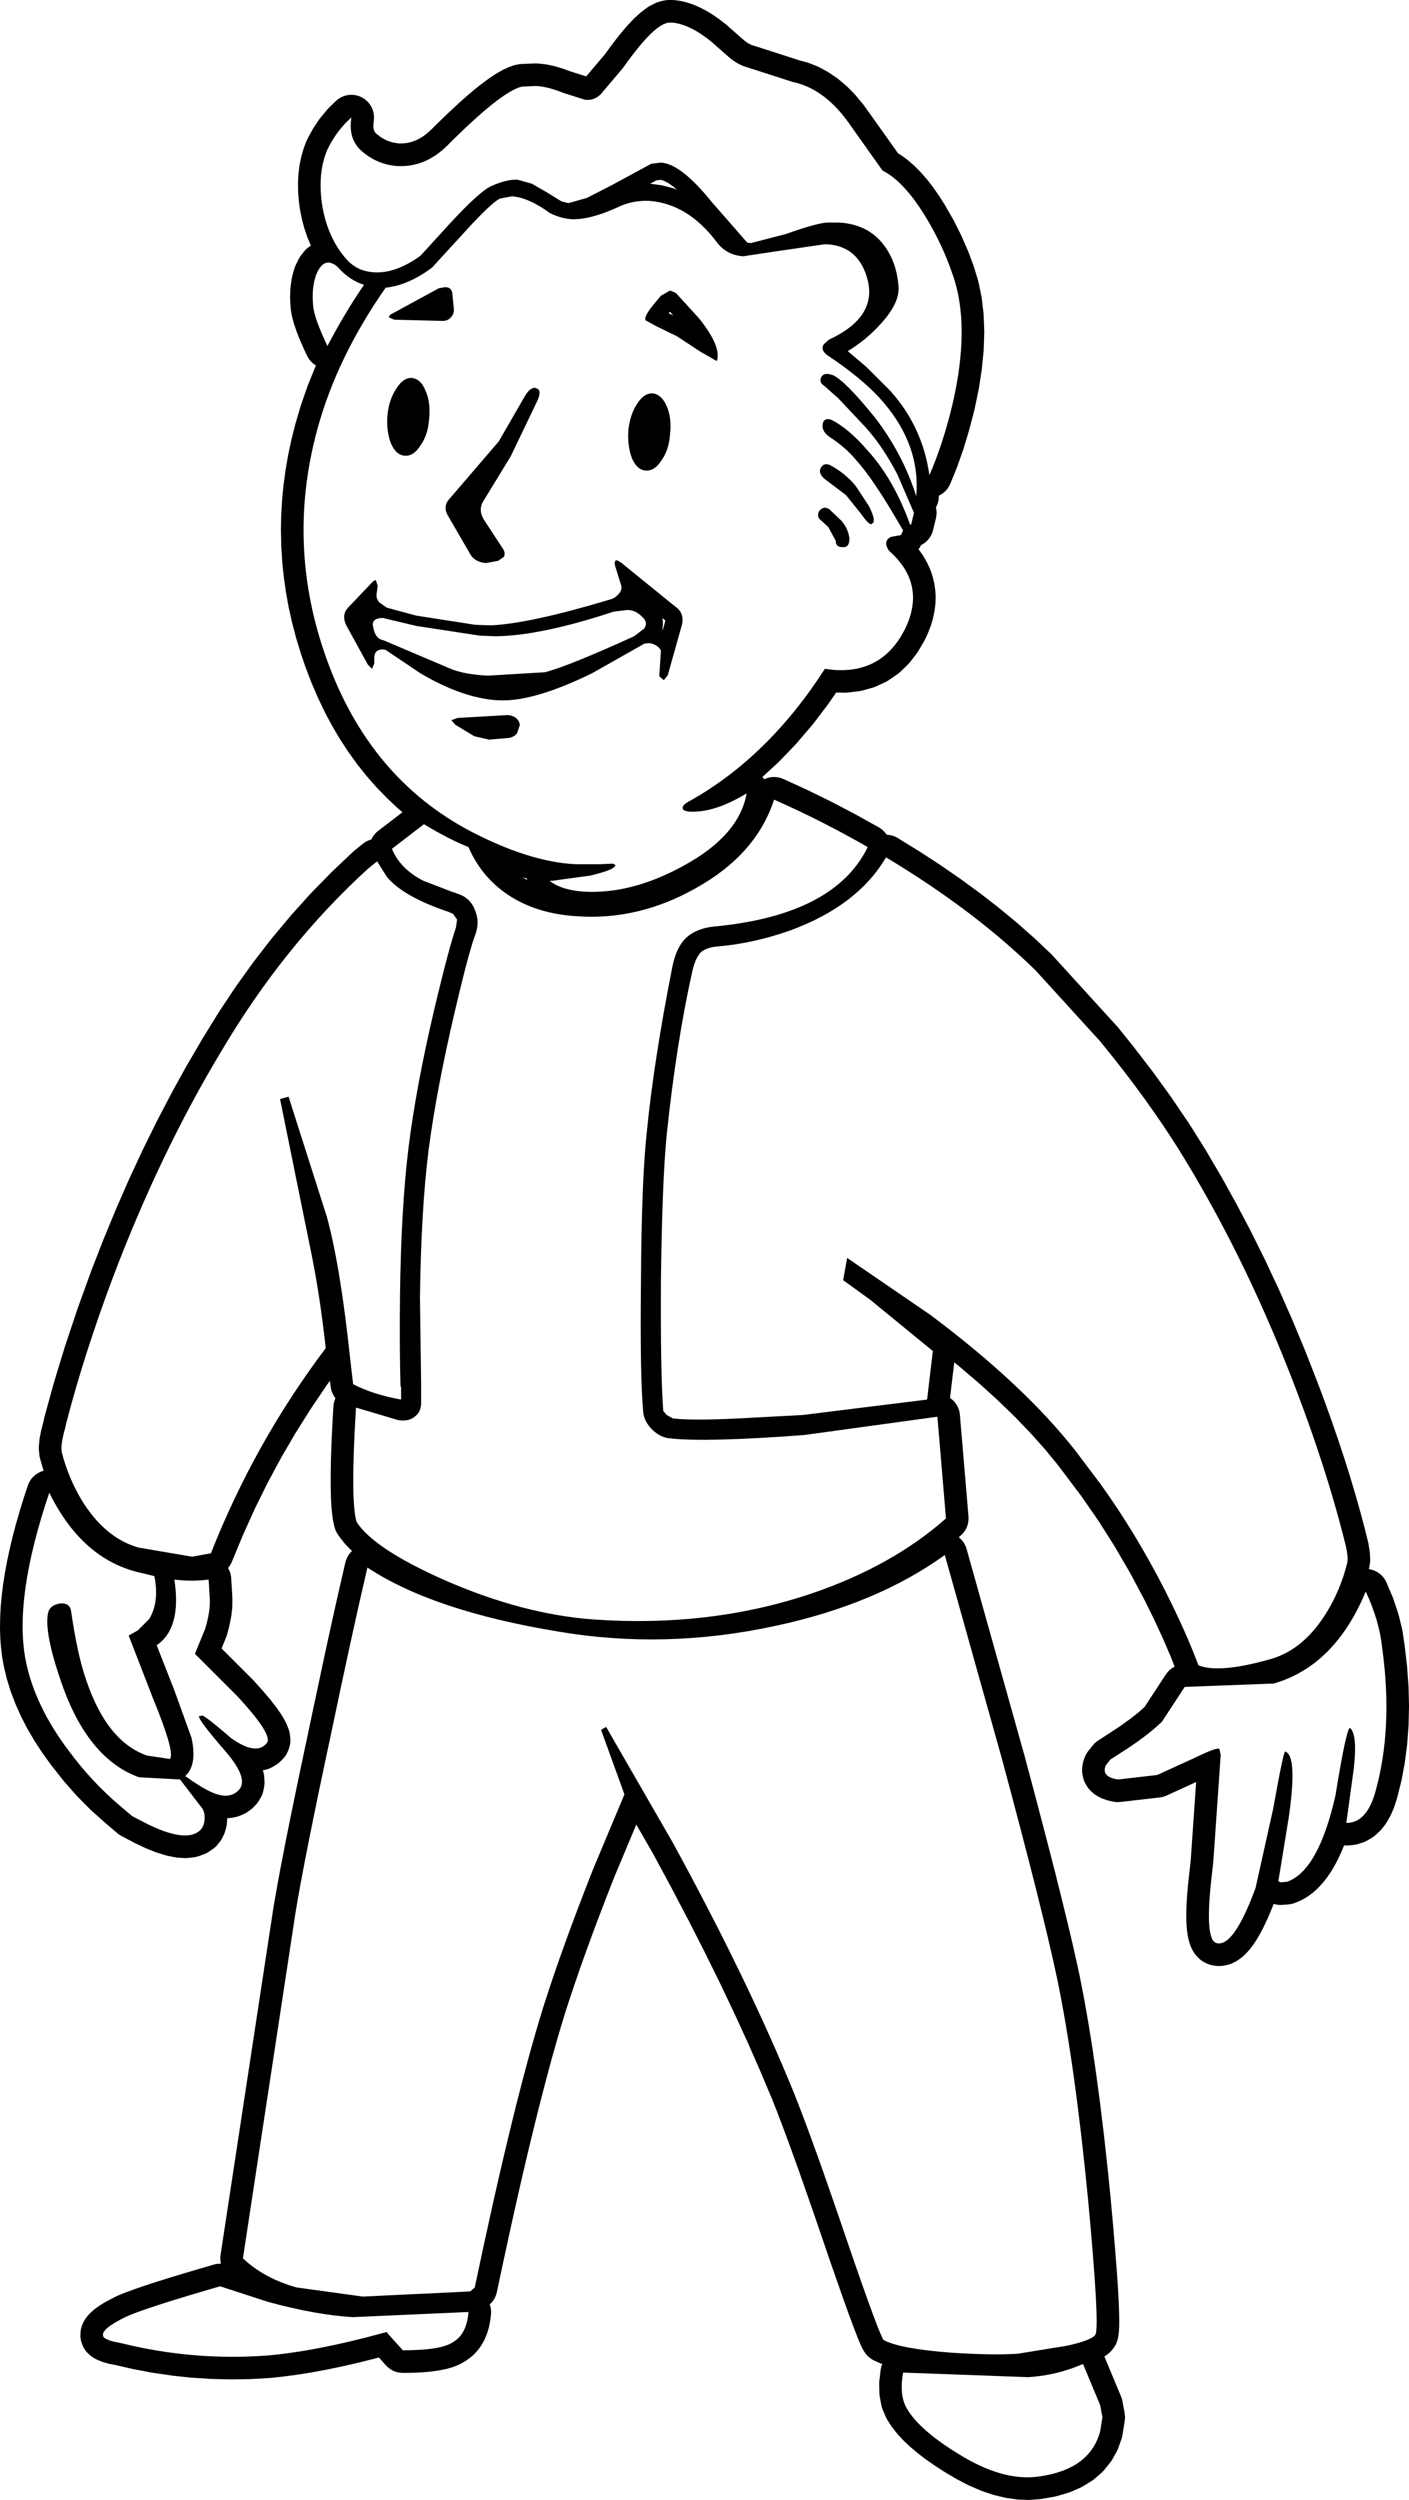 <?xml version="1.0" encoding="UTF-8"?>
<svg xmlns="http://www.w3.org/2000/svg" xmlns:xlink="http://www.w3.org/1999/xlink" width="33.896mm" height="60.116mm" viewBox="-263.622 84.389 33.896 60.116">
    <path transform="matrix(-1,0,0,1,0,0)" style="stroke:none;fill:#000000;fill-rule:evenodd" d="M247.584,84.391L247.658,84.404L247.753,84.427L247.806,84.443L247.875,84.473L247.983,84.529L248.031,84.556L248.055,84.573L248.175,84.662L248.219,84.698L248.352,84.819L248.381,84.847L248.526,85.001L248.546,85.023L248.704,85.21L248.718,85.227L248.888,85.446L248.899,85.461L249.07,85.695L249.52,86.226L249.893,86.108L250.062,86.046L250.098,86.034L250.268,85.984L250.311,85.973L250.471,85.94L250.524,85.932L250.673,85.916L250.753,85.914L251.083,85.928L251.138,85.933L251.199,85.946L251.262,85.962L251.315,85.979L251.385,86.005L251.424,86.022L251.501,86.058L251.531,86.073L251.614,86.119L251.638,86.132L251.727,86.187L251.745,86.199L251.841,86.263L251.857,86.275L251.96,86.349L251.972,86.358L252.081,86.441L252.092,86.45L252.208,86.543L252.216,86.55L252.338,86.653L252.346,86.659L252.475,86.772L252.481,86.777L252.617,86.899L252.622,86.905L252.764,87.036L252.769,87.041L252.917,87.182L252.922,87.186L253.077,87.337L253.081,87.34L253.236,87.494L253.344,87.593L253.443,87.668L253.54,87.727L253.638,87.773L253.735,87.806L253.834,87.828L253.938,87.838L254.035,87.838L254.184,87.813L254.318,87.768L254.446,87.699L254.571,87.603L254.589,87.584L254.606,87.561L254.618,87.539L254.628,87.512L254.636,87.478L254.64,87.433L254.639,87.372L254.628,87.275L254.624,87.22L254.627,87.165L254.634,87.111L254.647,87.057L254.666,87.005L254.689,86.956L254.718,86.908L254.751,86.865L254.788,86.824L254.829,86.788L254.874,86.755L254.922,86.728L254.972,86.706L255.024,86.688L255.078,86.677L255.133,86.67L255.188,86.669L255.243,86.674L255.297,86.684L255.35,86.7L255.4,86.721L255.449,86.747L255.495,86.778L255.549,86.824L255.719,86.991L255.757,87.032L255.909,87.216L255.942,87.259L256.078,87.461L256.105,87.506L256.223,87.724L256.253,87.789L256.309,87.937L256.323,87.979L256.368,88.133L256.378,88.175L256.411,88.335L256.418,88.375L256.439,88.542L256.443,88.58L256.452,88.754L256.453,88.791L256.451,88.97L256.45,89.004L256.436,89.19L256.433,89.221L256.408,89.413L256.401,89.45L256.362,89.645L256.354,89.678L256.305,89.864L256.294,89.898L256.234,90.075L256.221,90.11L256.15,90.278L256.143,90.294L256.178,90.318L256.223,90.35L256.264,90.387L256.308,90.438L256.383,90.534L256.414,90.579L256.443,90.631L256.51,90.768L256.531,90.819L256.545,90.861L256.59,91.026L256.604,91.09L256.63,91.269L256.636,91.327L256.643,91.519L256.643,91.572L256.631,91.778L256.627,91.822L256.615,91.903L256.608,91.945L256.588,92.038L256.579,92.069L256.55,92.173L256.543,92.197L256.504,92.311L256.498,92.33L256.45,92.456L256.444,92.472L256.388,92.609L256.382,92.621L256.317,92.77L256.312,92.781L256.237,92.94L256.211,92.988L256.181,93.034L256.146,93.077L256.106,93.115L256.064,93.15L256.021,93.177L256.037,93.211L256.046,93.233L256.219,93.663L256.228,93.687L256.378,94.118L256.386,94.142L256.513,94.574L256.519,94.596L256.607,94.944L256.612,94.964L256.686,95.312L256.69,95.332L256.75,95.679L256.753,95.7L256.8,96.047L256.803,96.068L256.836,96.415L256.837,96.436L256.857,96.782L256.858,96.804L256.864,97.149L256.863,97.171L256.856,97.517L256.855,97.538L256.833,97.883L256.832,97.904L256.796,98.249L256.794,98.27L256.745,98.614L256.742,98.635L256.68,98.978L256.676,98.999L256.6,99.342L256.595,99.362L256.505,99.705L256.5,99.725L256.396,100.067L256.39,100.086L256.274,100.428L256.267,100.446L256.133,100.797L256.124,100.818L255.979,101.156L255.969,101.177L255.813,101.503L255.803,101.524L255.635,101.838L255.623,101.859L255.445,102.161L255.431,102.182L255.242,102.471L255.227,102.492L255.027,102.769L255.011,102.79L254.799,103.054L254.782,103.075L254.559,103.327L254.541,103.346L254.307,103.586L254.288,103.605L254.044,103.833L254.023,103.851L253.94,103.921L254.524,104.369L254.566,104.404L254.604,104.444L254.638,104.487L254.667,104.534L254.688,104.576L254.715,104.584L254.767,104.603L254.816,104.627L254.863,104.657L254.893,104.679L255.113,104.858L255.144,104.886L255.641,105.357L255.656,105.372L256.137,105.864L256.151,105.879L256.615,106.393L256.628,106.409L257.076,106.944L257.089,106.96L257.52,107.517L257.532,107.533L257.947,108.111L257.959,108.128L258.357,108.727L258.367,108.743L258.75,109.365L258.756,109.375L259.125,110.005L259.132,110.016L259.489,110.663L259.495,110.675L259.842,111.338L259.848,111.35L260.183,112.03L260.189,112.041L260.513,112.738L260.518,112.749L260.831,113.463L260.835,113.474L261.137,114.204L261.141,114.215L261.432,114.962L261.436,114.975L261.758,115.864L261.762,115.876L262.052,116.745L262.057,116.759L262.316,117.607L262.32,117.621L262.549,118.449L262.555,118.476L262.58,118.588L262.629,118.778L262.638,118.816L262.669,118.982L262.676,119.041L262.687,119.176L262.688,119.231L262.685,119.273L262.675,119.378L262.666,119.432L262.655,119.475L262.573,119.758L262.619,119.771L262.67,119.793L262.718,119.819L262.764,119.85L262.806,119.885L262.845,119.924L262.879,119.967L262.909,120.014L262.933,120.063L262.953,120.114L263.057,120.429L263.06,120.439L263.154,120.746L263.157,120.757L263.243,121.056L263.246,121.067L263.322,121.357L263.325,121.37L263.392,121.652L263.395,121.665L263.453,121.939L263.456,121.953L263.505,122.219L263.507,122.234L263.547,122.492L263.55,122.509L263.58,122.758L263.582,122.775L263.604,123.016L263.605,123.036L263.618,123.269L263.618,123.29L263.622,123.514L263.622,123.537L263.616,123.753L263.615,123.777L263.6,123.985L263.597,124.011L263.573,124.211L263.569,124.239L263.536,124.43L263.529,124.463L263.465,124.734L263.455,124.769L263.372,125.04L263.361,125.071L263.259,125.343L263.246,125.373L263.125,125.644L263.112,125.672L262.972,125.943L262.958,125.969L262.799,126.24L262.785,126.263L262.607,126.535L262.592,126.556L262.396,126.828L262.383,126.844L262.099,127.205L262.079,127.229L261.779,127.569L261.757,127.592L261.44,127.912L261.416,127.934L261.081,128.232L261.071,128.241L260.796,128.475L260.752,128.509L260.695,128.543L260.379,128.708L260.361,128.717L260.127,128.828L260.096,128.841L259.882,128.927L259.841,128.941L259.646,129.002L259.592,129.015L259.418,129.05L259.345,129.06L259.19,129.07L259.135,129.071L259.093,129.067L258.958,129.051L258.904,129.042L258.838,129.024L258.723,128.982L258.672,128.962L258.623,128.935L258.596,128.917L258.5,128.851L258.456,128.818L258.416,128.78L258.386,128.745L258.338,128.685L258.305,128.641L258.273,128.583L258.238,128.513L258.217,128.462L258.2,128.409L258.179,128.328L258.168,128.274L258.164,128.233L258.157,128.143L258.157,128.111L258.11,128.109L258.055,128.104L258.015,128.097L257.938,128.08L257.885,128.065L257.837,128.047L257.766,128.016L257.717,127.992L257.675,127.966L257.611,127.921L257.567,127.888L257.534,127.857L257.476,127.799L257.439,127.758L257.407,127.714L257.388,127.684L257.346,127.609L257.321,127.56L257.301,127.509L257.286,127.448L257.268,127.361L257.26,127.307L257.257,127.252L257.259,127.214L257.266,127.115L257.272,127.061L257.286,127.003L257.298,126.96L257.223,126.943L257.171,126.928L257.12,126.907L257.081,126.888L257.003,126.843L256.956,126.814L256.913,126.78L256.884,126.754L256.817,126.686L256.78,126.645L256.747,126.601L256.72,126.554L256.691,126.49L256.669,126.43L256.653,126.378L256.642,126.324L256.636,126.269L256.636,126.214L256.639,126.18L256.649,126.097L256.658,126.042L256.673,125.989L256.683,125.96L256.725,125.854L256.758,125.785L256.831,125.656L256.857,125.615L256.962,125.463L256.981,125.437L257.118,125.262L257.132,125.244L257.301,125.045L257.312,125.033L257.512,124.811L257.531,124.79L258.292,124.03L258.182,123.76L258.159,123.694L258.106,123.495L258.098,123.458L258.062,123.273L258.055,123.229L258.036,123.057L258.033,123.004L258.032,122.846L258.032,122.808L258.06,122.341L258.066,122.286L258.077,122.232L258.094,122.18L258.116,122.13L258.136,122.095L258.126,122.084L258.094,122.039L258.066,121.992L258.045,121.948L257.776,121.298L257.492,120.671L257.187,120.053L256.86,119.445L256.516,118.855L256.148,118.27L255.758,117.693L255.684,117.592L255.667,117.737L255.658,117.791L255.643,117.844L255.623,117.896L255.598,117.945L255.568,117.991L255.552,118.011L255.57,118.056L255.586,118.108L255.596,118.162L255.601,118.205L255.617,118.48L255.617,118.483L255.631,118.744L255.631,118.747L255.643,118.994L255.643,118.998L255.652,119.232L255.652,119.236L255.66,119.456L255.66,119.461L255.664,119.667L255.664,119.672L255.667,119.864L255.667,119.87L255.667,120.049L255.667,120.057L255.665,120.222L255.665,120.23L255.661,120.381L255.661,120.392L255.654,120.529L255.653,120.542L255.645,120.665L255.643,120.681L255.632,120.791L255.63,120.811L255.617,120.908L255.612,120.934L255.597,121.016L255.589,121.052L255.571,121.121L255.555,121.173L255.533,121.224L255.506,121.272L255.479,121.312L255.355,121.476L255.309,121.529L255.155,121.687L255.155,121.687L255.193,121.727L255.227,121.77L255.257,121.817L255.281,121.866L255.301,121.917L255.313,121.961L255.408,122.369L255.408,122.372L255.508,122.808L255.508,122.81L255.611,123.272L255.612,123.274L255.719,123.764L255.72,123.765L255.832,124.282L255.832,124.284L256.069,125.398L256.07,125.4L256.195,125.996L256.417,127.043L256.418,127.046L256.611,127.98L256.612,127.984L256.777,128.806L256.777,128.81L256.871,129.296L256.872,129.3L256.952,129.736L256.953,129.741L257.021,130.127L257.022,130.132L257.051,130.306L257.052,130.314L258.316,138.613L258.321,138.668L258.321,138.723L258.316,138.778L258.306,138.825L258.323,138.824L258.378,138.827L258.432,138.834L258.481,138.846L259.126,139.036L259.131,139.037L259.505,139.151L259.51,139.152L259.84,139.255L259.846,139.257L260.131,139.35L260.138,139.352L260.379,139.435L260.391,139.439L260.586,139.511L260.6,139.516L260.681,139.548L260.691,139.552L260.761,139.582L260.777,139.588L260.836,139.615L260.856,139.625L260.987,139.692L261.007,139.703L261.12,139.766L261.145,139.781L261.24,139.841L261.274,139.865L261.35,139.921L261.393,139.957L261.451,140.011L261.489,140.05L261.509,140.073L261.548,140.123L261.58,140.168L261.618,140.238L261.639,140.285L261.659,140.336L261.673,140.389L261.682,140.443L261.685,140.476L261.688,140.518L261.688,140.573L261.683,140.628L261.672,140.682L261.649,140.752L261.633,140.793L261.61,140.843L261.582,140.89L261.549,140.935L261.512,140.975L261.465,141.018L261.416,141.056L261.371,141.088L261.303,141.125L261.221,141.161L261.156,141.186L261.042,141.22L260.984,141.235L260.844,141.261L260.414,141.36L260.392,141.364L259.951,141.447L259.929,141.45L259.486,141.515L259.465,141.518L259.02,141.565L258.999,141.566L258.553,141.595L258.531,141.596L258.084,141.607L258.063,141.607L257.615,141.6L257.593,141.599L257.144,141.574L257.117,141.572L256.809,141.539L256.794,141.537L256.473,141.494L256.46,141.492L256.127,141.439L256.114,141.437L255.77,141.373L255.758,141.371L255.402,141.297L255.391,141.295L255.023,141.21L255.012,141.208L254.632,141.113L254.623,141.111L254.507,141.08L254.336,141.271L254.297,141.31L254.254,141.344L254.208,141.375L254.16,141.401L254.109,141.421L254.056,141.436L254.002,141.446L253.923,141.451L253.697,141.448L253.679,141.447L253.473,141.437L253.452,141.436L253.268,141.42L253.24,141.417L253.077,141.394L253.043,141.388L252.9,141.359L252.856,141.348L252.735,141.313L252.678,141.292L252.578,141.25L252.528,141.227L252.504,141.213L252.424,141.164L252.394,141.144L252.319,141.091L252.257,141.04L252.191,140.976L252.139,140.918L252.081,140.845L252.04,140.783L251.991,140.699L251.961,140.639L251.921,140.545L251.901,140.489L251.869,140.385L251.856,140.334L251.833,140.219L251.826,140.174L251.811,140.048L251.808,139.993L251.81,139.938L251.818,139.884L251.831,139.83L251.841,139.803L251.802,139.766L251.767,139.723L251.736,139.678L251.71,139.63L251.689,139.579L251.669,139.508L251.553,138.96L251.439,138.431L251.327,137.918L251.217,137.425L251.217,137.425L251.108,136.944L251.001,136.483L250.896,136.038L250.792,135.611L250.691,135.201L250.591,134.808L250.494,134.435L250.397,134.072L250.303,133.731L250.21,133.406L250.21,133.406L250.12,133.099L250.034,132.817L249.913,132.443L249.785,132.063L249.649,131.669L249.504,131.263L249.35,130.844L249.187,130.412L249.018,129.971L248.839,129.515L248.315,128.265L247.912,128.964L247.473,129.778L247.059,130.567L246.671,131.329L246.302,132.076L245.953,132.81L245.629,133.516L245.332,134.193L245.049,134.865L244.932,135.16L244.797,135.514L244.651,135.907L244.492,136.345L244.32,136.828L244.039,137.635L243.637,138.808L243.636,138.811L243.391,139.512L243.39,139.517L243.192,140.07L243.189,140.076L243.083,140.363L243.08,140.37L242.995,140.591L242.991,140.6L242.956,140.686L242.951,140.697L242.921,140.767L242.915,140.779L242.891,140.833L242.877,140.861L242.857,140.897L242.818,140.959L242.804,140.979L242.769,141.022L242.731,141.061L242.688,141.096L242.642,141.127L242.594,141.152L242.488,141.202L242.436,141.223L242.399,141.236L242.417,141.287L242.43,141.34L242.436,141.378L242.467,141.632L242.471,141.705L242.467,141.932L242.464,141.987L242.458,142.025L242.42,142.224L242.407,142.278L242.387,142.335L242.314,142.506L242.29,142.556L242.271,142.588L242.189,142.716L242.16,142.758L242.059,142.887L242.031,142.92L241.911,143.051L241.885,143.078L241.745,143.211L241.721,143.232L241.562,143.367L241.541,143.383L241.363,143.52L241.344,143.534L241.146,143.672L241.129,143.683L240.912,143.823L240.897,143.833L240.625,143.995L240.596,144.011L240.332,144.148L240.297,144.164L240.039,144.275L239.999,144.291L239.748,144.376L239.702,144.389L239.458,144.448L239.406,144.458L239.169,144.492L239.111,144.497L238.881,144.505L238.819,144.503L238.595,144.485L238.542,144.478L238.249,144.425L238.193,144.412L237.931,144.336L237.867,144.313L237.635,144.212L237.566,144.176L237.365,144.052L237.32,144.021L237.294,144L237.124,143.853L237.084,143.815L237.059,143.785L236.92,143.614L236.887,143.57L236.866,143.536L236.758,143.341L236.734,143.292L236.72,143.258L236.643,143.04L236.627,142.987L236.619,142.944L236.564,142.6L236.558,142.546L236.558,142.491L236.567,142.414L236.621,142.125L236.634,142.071L236.654,142.017L237.054,141.056L237.019,141.034L236.994,141.015L236.951,140.981L236.91,140.944L236.858,140.885L236.832,140.85L236.801,140.805L236.774,140.757L236.753,140.706L236.736,140.65L236.726,140.607L236.715,140.543L236.707,140.479L236.704,140.445L236.699,140.359L236.698,140.338L236.697,140.232L236.697,140.219L236.698,140.091L236.698,140.082L236.702,139.934L236.702,139.925L236.709,139.756L236.709,139.75L236.719,139.56L236.719,139.556L236.732,139.344L236.732,139.34L236.748,139.107L236.748,139.103L236.788,138.575L236.788,138.571L236.84,137.958L236.84,137.955L236.903,137.258L236.903,137.252L236.984,136.457L236.985,136.452L237.069,135.694L237.07,135.688L237.157,134.968L237.158,134.961L237.249,134.278L237.25,134.271L237.344,133.625L237.345,133.618L237.443,133.009L237.445,133L237.546,132.429L237.548,132.42L237.652,131.886L237.655,131.876L237.702,131.657L237.703,131.652L237.811,131.17L237.812,131.164L237.941,130.621L237.942,130.617L238.089,130.015L238.09,130.011L238.256,129.348L238.257,129.345L238.443,128.622L238.444,128.62L238.649,127.836L238.649,127.835L238.873,126.991L238.874,126.99L238.993,126.545L238.995,126.54L240.37,121.635L240.387,121.583L240.41,121.533L240.437,121.485L240.47,121.441L240.506,121.4L240.547,121.363L240.558,121.355L240.517,121.32L240.476,121.283L240.44,121.242L240.407,121.197L240.38,121.149L240.358,121.099L240.34,121.047L240.329,120.993L240.322,120.938L240.323,120.857L240.53,118.411L240.537,118.357L240.55,118.303L240.568,118.251L240.591,118.201L240.62,118.154L240.653,118.11L240.69,118.069L240.731,118.033L240.767,118.007L240.666,117.15L240.526,117.263L240.058,117.663L239.615,118.065L239.209,118.458L238.833,118.848L238.488,119.235L238.173,119.618L237.598,120.381L237.192,120.968L236.809,121.573L236.438,122.209L236.085,122.871L235.854,123.34L235.643,123.796L235.459,124.224L235.363,124.468L235.404,124.49L235.45,124.521L235.492,124.556L235.53,124.596L235.577,124.657L236.087,125.436L236.224,125.559L236.435,125.726L236.684,125.904L236.973,126.094L237.203,126.243L237.248,126.275L237.289,126.311L237.334,126.362L237.444,126.499L237.476,126.544L237.503,126.592L237.532,126.66L237.555,126.725L237.57,126.778L237.582,126.849L237.588,126.908L237.59,126.963L237.588,127.018L237.579,127.072L237.568,127.124L237.555,127.178L237.536,127.229L237.502,127.295L237.474,127.341L237.444,127.387L237.409,127.429L237.371,127.467L237.326,127.506L237.283,127.541L237.222,127.579L237.161,127.613L237.111,127.636L237.079,127.648L237.001,127.675L236.938,127.693L236.843,127.713L236.789,127.722L236.734,127.725L236.667,127.721L235.72,127.612L235.665,127.603L235.612,127.588L235.556,127.566L234.847,127.242L234.977,129.124L235.025,129.554L235.026,129.56L235.044,129.741L235.045,129.749L235.06,129.919L235.061,129.929L235.071,130.087L235.072,130.098L235.079,130.244L235.08,130.257L235.083,130.392L235.083,130.407L235.083,130.53L235.082,130.548L235.078,130.659L235.077,130.684L235.069,130.783L235.066,130.81L235.055,130.898L235.049,130.935L235.033,131.011L235.021,131.059L235.002,131.123L234.98,131.185L234.957,131.238L234.932,131.287L234.915,131.317L234.888,131.358L234.856,131.403L234.811,131.452L234.781,131.482L234.74,131.519L234.695,131.551L234.655,131.574L234.62,131.592L234.571,131.615L234.518,131.633L234.477,131.644L234.425,131.654L234.371,131.663L234.299,131.666L234.246,131.664L234.191,131.659L234.124,131.646L234.07,131.632L234.017,131.616L233.973,131.597L233.918,131.57L233.869,131.544L233.842,131.526L233.786,131.487L233.733,131.445L233.676,131.394L233.637,131.355L233.579,131.291L233.551,131.257L233.492,131.181L233.473,131.154L233.413,131.065L233.397,131.041L233.337,130.939L233.325,130.92L233.264,130.806L233.255,130.789L233.192,130.663L233.185,130.647L233.121,130.509L233.115,130.496L233.051,130.345L233.046,130.334L232.98,130.171L232.95,130.181L232.896,130.192L232.841,130.197L232.766,130.196L232.615,130.183L232.56,130.175L232.507,130.162L232.454,130.143L232.361,130.104L232.303,130.076L232.212,130.025L232.161,129.993L232.074,129.93L232.031,129.896L231.946,129.821L231.911,129.787L231.829,129.699L231.8,129.666L231.72,129.567L231.697,129.536L231.62,129.424L231.601,129.395L231.527,129.271L231.512,129.245L231.44,129.109L231.429,129.085L231.36,128.938L231.35,128.916L231.288,128.766L231.281,128.767L231.226,128.769L231.18,128.767L231.061,128.755L231.007,128.747L230.949,128.732L230.838,128.696L230.787,128.677L230.73,128.648L230.629,128.589L230.583,128.559L230.54,128.524L230.448,128.441L230.409,128.402L230.382,128.371L230.299,128.265L230.256,128.2L230.182,128.07L230.154,128.013L230.088,127.859L230.071,127.811L230.015,127.634L230.005,127.6L229.909,127.213L229.902,127.182L229.828,126.782L229.824,126.752L229.771,126.341L229.768,126.311L229.737,125.888L229.736,125.861L229.726,125.425L229.726,125.399L229.737,124.952L229.739,124.926L229.772,124.467L229.774,124.444L229.829,123.973L229.831,123.955L229.881,123.617L229.891,123.568L229.974,123.226L229.987,123.182L230.103,122.837L230.118,122.797L230.266,122.448L230.291,122.398L230.319,122.351L230.353,122.308L230.391,122.268L230.432,122.232L230.477,122.2L230.526,122.173L230.576,122.151L230.628,122.135L230.682,122.123L230.691,122.122L230.683,122.089L230.667,121.989L230.661,121.935L230.66,121.876L230.667,121.742L230.674,121.677L230.702,121.509L230.71,121.469L230.788,121.156L230.79,121.147L230.898,120.742L230.901,120.733L231.017,120.321L231.02,120.313L231.145,119.893L231.147,119.885L231.282,119.458L231.285,119.45L231.428,119.016L231.431,119.009L231.583,118.567L231.586,118.56L231.747,118.111L231.749,118.104L231.92,117.648L231.923,117.64L232.214,116.896L232.218,116.885L232.521,116.157L232.525,116.146L232.839,115.434L232.844,115.423L233.17,114.726L233.175,114.715L233.513,114.034L233.518,114.023L233.867,113.358L233.873,113.347L234.233,112.698L234.24,112.686L234.612,112.053L234.62,112.039L235.001,111.432L235.012,111.416L235.427,110.802L235.437,110.787L235.887,110.165L235.897,110.152L236.381,109.523L236.389,109.514L236.732,109.088L236.754,109.064L238.306,107.36L238.334,107.331L238.712,106.973L238.725,106.961L239.124,106.608L239.137,106.596L239.556,106.249L239.569,106.239L240.009,105.896L240.022,105.886L240.482,105.549L240.494,105.54L240.975,105.208L240.987,105.199L241.489,104.872L241.5,104.865L242.022,104.543L242.07,104.516L242.121,104.495L242.173,104.478L242.227,104.468L242.282,104.462L242.292,104.462L242.304,104.443L242.338,104.4L242.376,104.361L242.418,104.325L242.483,104.283L243.047,103.97L243.059,103.963L243.622,103.668L243.635,103.662L244.198,103.386L244.211,103.38L244.774,103.123L244.826,103.102L244.879,103.087L244.933,103.078L244.988,103.074L245.043,103.075L245.097,103.082L245.151,103.095L245.203,103.113L245.235,103.128L245.268,103.09L245.283,103.075L244.9,102.723L244.876,102.7L244.479,102.287L244.458,102.263L244.077,101.817L244.057,101.793L243.693,101.313L243.676,101.29L243.509,101.044L243.281,101.046L243.208,101.041L242.946,101.009L242.865,100.992L242.623,100.924L242.571,100.906L242.541,100.893L242.318,100.789L242.269,100.763L242.24,100.744L242.037,100.605L241.993,100.571L241.969,100.55L241.786,100.374L241.732,100.314L241.568,100.103L241.529,100.044L241.385,99.798L241.36,99.749L241.298,99.614L241.285,99.581L241.235,99.449L241.222,99.411L241.183,99.28L241.173,99.239L241.146,99.111L241.138,99.065L241.122,98.939L241.118,98.892L241.114,98.768L241.114,98.716L241.122,98.595L241.127,98.544L241.145,98.425L241.156,98.373L241.186,98.256L241.2,98.207L241.241,98.092L241.261,98.045L241.313,97.932L241.335,97.89L241.399,97.779L241.423,97.74L241.499,97.631L241.523,97.599L241.526,97.596L241.498,97.559L241.464,97.498L241.462,97.496L241.459,97.495L241.412,97.468L241.367,97.436L241.325,97.4L241.288,97.359L241.255,97.315L241.226,97.268L241.202,97.219L241.183,97.167L241.175,97.135L241.106,96.848L241.096,96.794L241.091,96.739L241.092,96.684L241.099,96.629L241.108,96.59L241.099,96.576L241.076,96.526L241.058,96.474L241.045,96.42L241.037,96.339L241.035,96.308L240.99,96.284L240.944,96.254L240.901,96.22L240.862,96.181L240.827,96.138L240.797,96.092L240.761,96.021L240.608,95.648L240.598,95.623L240.456,95.219L240.448,95.196L240.316,94.762L240.31,94.741L240.188,94.276L240.181,94.249L240.083,93.776L240.077,93.749L240.007,93.297L240.003,93.266L239.96,92.837L239.958,92.802L239.944,92.394L239.944,92.356L239.958,91.97L239.961,91.927L240.004,91.563L240.012,91.516L240.082,91.174L240.095,91.123L240.194,90.803L240.204,90.774L240.331,90.432L240.343,90.404L240.491,90.066L240.503,90.039L240.671,89.704L240.685,89.679L240.874,89.348L240.886,89.327L241.017,89.12L241.03,89.1L241.161,88.912L241.177,88.89L241.307,88.721L241.327,88.697L241.458,88.546L241.482,88.52L241.613,88.389L241.644,88.36L241.774,88.247L241.812,88.217L241.943,88.123L241.989,88.094L242.016,88.078L242.689,87.132L242.691,87.129L242.848,86.911L242.873,86.88L243.035,86.685L243.065,86.652L243.233,86.481L243.269,86.448L243.443,86.3L243.486,86.267L243.666,86.144L243.716,86.113L243.901,86.012L243.957,85.986L244.148,85.909L244.209,85.889L244.392,85.84L245.545,85.469L245.59,85.448L245.649,85.414L245.707,85.371L245.787,85.303L246.139,84.992L246.165,84.97L246.294,84.87L246.315,84.854L246.441,84.766L246.467,84.748L246.59,84.672L246.619,84.655L246.739,84.591L246.774,84.574L246.891,84.521L246.932,84.505L247.046,84.464L247.093,84.45L247.204,84.422L247.257,84.411L247.364,84.395L247.446,84.389L247.529,84.389L247.584,84.391zM250.941,105.517L250.943,105.541L250.943,105.547L251.023,105.503L251.046,105.488L250.941,105.517zM247.702,88.719L247.634,88.744L247.54,88.794L247.426,88.875L247.335,88.951L247.4,88.926L247.447,88.91L247.673,88.852L247.722,88.842L247.955,88.811L247.984,88.81L247.827,88.725L247.732,88.714L247.702,88.719zM254.865,91.239C255.168,91.679,255.461,92.168,255.745,92.709C255.955,92.27,256.07,91.949,256.088,91.747C256.116,91.463,256.093,91.216,256.02,91.005C255.937,90.795,255.832,90.694,255.704,90.703C255.612,90.722,255.539,90.763,255.484,90.827C255.301,91.029,255.094,91.165,254.865,91.239zM258.575,122.84C258.566,123.042,258.603,123.28,258.685,123.554L258.933,124.159L257.916,125.175C257.338,125.798,257.1,126.174,257.202,126.302C257.367,126.513,257.65,126.476,258.054,126.192C258.447,125.853,258.681,125.67,258.754,125.642L258.809,125.656L258.837,125.656C258.846,125.72,258.639,125.995,258.218,126.48C257.834,126.92,257.714,127.232,257.861,127.415C258.007,127.589,258.223,127.617,258.506,127.497C258.663,127.433,258.882,127.301,259.166,127.099L259.139,127.072C258.964,126.888,258.924,126.591,259.015,126.178L259.427,125.038L259.853,123.952C259.45,123.678,259.308,123.151,259.427,122.373C259.144,122.409,258.868,122.409,258.603,122.373L258.575,122.84zM258.328,139.368L257.187,139.739C256.418,139.95,255.736,140.073,255.141,140.11L252.352,139.986C252.379,140.335,252.498,140.573,252.708,140.7C252.892,140.838,253.299,140.907,253.931,140.907L254.289,140.509L254.316,140.467L254.371,140.481C255.434,140.774,256.368,140.958,257.174,141.031C258.374,141.122,259.56,141.022,260.732,140.729L260.883,140.7C261.058,140.655,261.145,140.605,261.145,140.549C261.163,140.44,260.985,140.293,260.609,140.11C260.325,139.973,259.564,139.726,258.328,139.368zM237.101,142.515L237.156,142.858C237.321,143.471,237.815,143.833,238.639,143.943C239.226,144.026,239.885,143.833,240.618,143.366C241.222,142.991,241.621,142.634,241.813,142.295C241.933,142.084,241.96,141.8,241.896,141.443L238.887,141.553C238.429,141.525,237.99,141.42,237.568,141.236L237.156,142.226L237.101,142.515zM260.362,122.18L259.908,122.29C259.826,122.702,259.867,123.046,260.031,123.32L260.307,123.596L260.527,123.719L259.936,125.244C259.578,126.114,259.446,126.595,259.537,126.687L260.087,126.605C260.737,126.376,261.227,125.762,261.557,124.763C261.694,124.37,261.813,123.82,261.914,123.115C261.942,122.986,262.033,122.931,262.189,122.949C262.344,122.977,262.436,123.051,262.464,123.169C262.537,123.499,262.413,124.108,262.093,124.997C261.672,126.133,261.067,126.843,260.279,127.127L259.29,127.181L258.795,127.827C258.731,127.891,258.699,127.983,258.699,128.102C258.699,128.23,258.735,128.331,258.809,128.404C259.038,128.615,259.478,128.555,260.127,128.226L260.444,128.061L260.719,127.827C261.177,127.443,261.588,127.003,261.955,126.508C262.505,125.784,262.853,125.061,263,124.337C263.201,123.338,263.013,121.988,262.436,120.284C261.932,121.31,261.241,121.942,260.362,122.18zM236.674,126.549C236.253,126.284,235.919,126.031,235.671,125.793L235.122,124.955L232.979,124.873C231.999,124.59,231.261,123.852,230.767,122.661C230.547,123.129,230.414,123.587,230.369,124.035C230.194,125.308,230.249,126.453,230.533,127.47C230.671,127.973,230.904,128.226,231.234,128.226L231.096,127.223C230.987,126.508,231,126.082,231.138,125.945C231.192,125.889,231.312,126.43,231.495,127.566C231.77,128.775,232.159,129.467,232.662,129.641L232.813,129.654L232.869,129.627L232.622,128.115C232.475,127.108,232.502,126.572,232.704,126.508C232.731,126.499,232.828,126.957,232.993,127.882L233.418,129.792C233.776,130.763,234.092,131.202,234.367,131.111C234.559,131.046,234.59,130.483,234.463,129.421L234.435,129.174L234.256,126.591L234.285,126.453C234.303,126.407,234.49,126.471,234.848,126.645L235.782,127.072L236.729,127.181C237.005,127.136,237.101,127.021,237.018,126.838L236.909,126.7L236.674,126.549zM250.071,86.623L249.548,86.788C249.412,86.806,249.288,86.764,249.178,86.664L248.642,86.032C248.138,85.318,247.767,84.951,247.529,84.933L247.446,84.933C247.162,84.96,246.846,85.116,246.499,85.4L246.141,85.716C246.013,85.835,245.88,85.921,245.743,85.977L244.548,86.361C244.016,86.472,243.545,86.833,243.132,87.447L242.391,88.491C242.042,88.665,241.695,89.041,241.346,89.617C241.081,90.057,240.87,90.506,240.714,90.964C240.412,91.788,240.412,92.846,240.714,94.138C240.87,94.779,241.053,95.337,241.264,95.815C241.373,95.036,241.689,94.358,242.211,93.781L242.789,93.204L243.228,92.833C242.927,92.65,242.66,92.43,242.431,92.173C242.129,91.843,241.987,91.546,242.006,91.28C242.033,90.914,242.138,90.598,242.322,90.333C242.578,89.966,242.949,89.769,243.434,89.741L243.737,89.741C243.93,89.76,244.255,89.851,244.713,90.016L245.564,90.236L245.647,90.222L246.499,89.247C246.993,88.634,247.401,88.317,247.722,88.299L247.955,88.327L248.916,88.848L249.508,89.15L249.947,89.274L250.112,89.233L250.469,89.013L250.826,88.807L251.169,88.711C251.353,88.701,251.573,88.757,251.829,88.876C252.012,88.968,252.333,89.261,252.791,89.755L253.506,90.538C253.909,90.831,254.289,90.964,254.645,90.936C254.894,90.918,255.099,90.822,255.264,90.649C255.575,90.309,255.777,89.875,255.868,89.343C255.951,88.821,255.91,88.367,255.745,87.983C255.599,87.68,255.406,87.424,255.168,87.213C255.223,87.553,255.145,87.818,254.934,88.01C254.687,88.23,254.403,88.354,254.082,88.381C253.624,88.409,253.217,88.244,252.859,87.887C251.981,87.007,251.38,86.535,251.06,86.472L250.73,86.457C250.538,86.466,250.318,86.522,250.071,86.623zM254.55,105.102L254.316,105.473C254.06,105.785,253.584,106.059,252.888,106.298L252.846,106.311L252.723,106.366L252.626,106.503L252.654,106.696C252.773,107.044,252.946,107.699,253.175,108.66C253.469,109.915,253.675,111.024,253.794,111.985C253.913,112.948,253.982,114.142,254,115.572C254.009,116.424,254.005,117.138,253.987,117.715L253.973,117.756L253.973,118.045C254.431,117.962,254.816,117.838,255.127,117.674L255.196,117.083C255.352,115.599,255.539,114.454,255.759,113.648L256.68,110.762L256.885,110.818L256.116,114.609C255.988,115.251,255.877,115.984,255.786,116.808C256.931,118.328,257.852,119.973,258.548,121.741L259.001,121.823L260.293,121.603C260.834,121.448,261.292,121.063,261.666,120.449C261.877,120.091,262.033,119.716,262.133,119.322C262.162,119.203,262.133,119.002,262.051,118.718L262.024,118.594C261.74,117.504,261.374,116.359,260.925,115.159C260.165,113.144,259.286,111.307,258.287,109.65C257.289,107.964,256.116,106.508,254.77,105.28L254.55,105.102zM253.423,104.209C253.029,104.448,252.672,104.63,252.352,104.759C252.132,105.271,251.783,105.674,251.307,105.967C250.867,106.234,250.35,106.385,249.755,106.421C248.765,106.494,247.808,106.27,246.883,105.747C245.912,105.207,245.285,104.497,245,103.618C244.25,103.948,243.499,104.328,242.747,104.759C243.279,105.849,244.506,106.485,246.43,106.668C246.723,106.696,246.952,106.788,247.117,106.943C247.273,107.09,247.382,107.319,247.446,107.63C247.749,109.169,247.955,110.506,248.065,111.642C248.147,112.403,248.193,113.575,248.202,115.159C248.22,116.698,248.202,117.765,248.147,118.361C248.129,118.507,248.056,118.645,247.927,118.773C247.79,118.901,247.644,118.97,247.488,118.979C246.919,119.043,245.848,119.015,244.273,118.897L241.071,118.457L240.865,120.903C241.735,121.672,242.821,122.277,244.121,122.716C245.734,123.256,247.469,123.463,249.329,123.334C250.473,123.252,251.674,122.936,252.928,122.386C254.064,121.883,254.77,121.415,255.045,120.985C255.145,120.655,255.15,119.739,255.058,118.237L254.042,118.539C253.867,118.567,253.73,118.535,253.629,118.443C253.547,118.379,253.501,118.283,253.491,118.154L253.491,117.687L253.519,115.585C253.501,114.193,253.433,113.016,253.313,112.054C253.184,111.074,252.974,109.961,252.681,108.716C252.461,107.772,252.296,107.154,252.187,106.861C252.114,106.668,252.114,106.481,252.187,106.298C252.25,106.114,252.365,105.985,252.53,105.913L252.708,105.844L252.723,105.844L253.437,105.569C253.813,105.377,254.064,105.12,254.193,104.8L253.423,104.209zM236.812,109.856C236.144,110.699,235.566,111.523,235.081,112.329C234.074,113.996,233.189,115.832,232.429,117.838C231.962,119.066,231.592,120.216,231.316,121.287L231.289,121.397C231.207,121.69,231.183,121.892,231.22,122.001C231.321,122.404,231.477,122.78,231.687,123.129C232.054,123.742,232.507,124.127,233.047,124.283C233.881,124.521,234.463,124.57,234.792,124.434C234.994,123.893,235.264,123.289,235.603,122.62C236.071,121.704,236.587,120.852,237.156,120.064L237.746,119.281C238.58,118.219,239.743,117.129,241.237,116.011L243.243,114.638L243.338,115.174L242.692,115.641L241.181,116.877L241.319,118.045L244.314,118.416L245.852,118.498C246.595,118.535,247.121,118.535,247.433,118.498L247.584,118.416L247.666,118.319C247.712,117.724,247.731,116.671,247.722,115.159C247.702,113.593,247.657,112.434,247.584,111.683C247.428,110.199,247.222,108.885,246.966,107.74C246.919,107.539,246.855,107.392,246.773,107.301C246.69,107.217,246.558,107.168,246.375,107.15C245.798,107.103,245.211,106.975,244.616,106.765C243.535,106.37,242.765,105.785,242.307,105.006C240.888,105.858,239.689,106.765,238.708,107.726L237.156,109.43L236.812,109.856zM243.586,93.409L243.695,93.382C243.787,93.373,243.846,93.405,243.874,93.478C243.901,93.551,243.879,93.611,243.806,93.657L243.462,93.96L242.803,94.66C242.527,94.963,242.271,95.343,242.033,95.8L241.635,96.721L241.704,97.009L241.731,96.996C241.996,96.263,242.34,95.668,242.761,95.21C243.063,94.861,243.352,94.619,243.627,94.481L243.682,94.468C243.773,94.459,243.824,94.505,243.833,94.605C243.842,94.715,243.787,94.812,243.668,94.894C243.403,95.068,243.187,95.255,243.023,95.457C242.738,95.768,242.363,96.331,241.896,97.147L241.951,97.257L242.184,97.298C242.322,97.362,242.34,97.472,242.24,97.628C241.626,98.168,241.497,98.8,241.855,99.524C242.211,100.229,242.78,100.554,243.558,100.499L243.778,100.472C244.684,101.882,245.765,102.94,247.021,103.646C247.148,103.71,247.208,103.77,247.199,103.824C247.199,103.87,247.139,103.897,247.021,103.907C246.626,103.925,246.174,103.779,245.66,103.467C245.78,104.145,246.288,104.726,247.186,105.212C248.019,105.67,248.82,105.876,249.59,105.83C249.947,105.803,250.217,105.716,250.4,105.569L250.332,105.569L249.425,105.445C249.003,105.345,248.802,105.258,248.82,105.184L248.889,105.157L249.192,105.171L249.782,105.171C250.515,105.134,251.349,104.873,252.283,104.388C253.913,103.536,255.072,102.157,255.759,100.252C256.418,98.43,256.496,96.589,255.992,94.729C255.681,93.575,255.132,92.434,254.344,91.307C253.987,91.271,253.615,91.111,253.231,90.827L252.488,90.016C252.04,89.521,251.742,89.237,251.596,89.164L251.307,89.11C251.042,89.128,250.74,89.261,250.4,89.508C250.244,89.59,250.075,89.641,249.892,89.659C249.581,89.677,249.183,89.572,248.696,89.343C248.486,89.252,248.257,89.21,248.009,89.219C247.378,89.265,246.828,89.604,246.361,90.236C246.205,90.429,245.999,90.534,245.743,90.552L245.015,90.442L243.792,90.264L243.71,90.264C243.205,90.3,242.885,90.589,242.747,91.129C242.601,91.725,242.912,92.201,243.682,92.558L243.806,92.668C243.861,92.759,243.833,92.846,243.723,92.929C243.21,93.268,242.798,93.602,242.487,93.932C241.809,94.665,241.506,95.462,241.58,96.322C241.791,95.654,242.116,95.032,242.555,94.454C243.041,93.849,243.384,93.502,243.586,93.409zM243.93,96.707C243.957,96.789,243.939,96.854,243.874,96.9L243.695,97.065L243.517,97.394C243.517,97.495,243.467,97.545,243.366,97.545C243.247,97.563,243.187,97.495,243.187,97.339C243.205,97.183,243.27,97.042,243.379,96.913L243.682,96.625L243.764,96.598C243.837,96.598,243.892,96.634,243.93,96.707zM243.723,95.553C243.797,95.544,243.852,95.581,243.888,95.663C243.915,95.746,243.879,95.828,243.778,95.911L243.27,96.295L242.927,96.721C242.798,96.904,242.711,96.996,242.665,96.996L242.61,96.954C242.583,96.881,242.62,96.749,242.72,96.556L243.036,96.075C243.21,95.864,243.421,95.695,243.668,95.566L243.723,95.553zM251.115,101.818C251.142,101.681,251.238,101.603,251.403,101.584L252.612,101.653L252.764,101.708L252.668,101.818L252.214,102.093L251.857,102.175L251.389,102.135C251.307,102.125,251.238,102.089,251.184,102.024L251.115,101.818zM252.915,91.294L253.066,91.321L254.151,91.912C254.234,91.949,254.271,91.985,254.261,92.022L254.138,92.077L253.011,92.105C252.91,92.114,252.832,92.086,252.777,92.022C252.713,91.958,252.69,91.876,252.708,91.775L252.736,91.5C252.736,91.363,252.795,91.294,252.915,91.294zM247.337,92.475L246.773,92.846L246.388,93.066L246.375,93.066C246.301,92.837,246.443,92.499,246.801,92.05L247.364,91.432L247.502,91.376L247.722,91.5L247.927,91.747C248.065,91.921,248.12,92.036,248.092,92.09L247.845,92.228L247.337,92.475zM247.423,91.976L247.537,91.92L247.507,91.884L247.423,91.976zM248.505,94.729C248.523,94.985,248.495,95.21,248.422,95.402C248.34,95.595,248.229,95.695,248.092,95.704L248.078,95.704C247.942,95.713,247.817,95.631,247.707,95.457C247.588,95.292,247.52,95.081,247.502,94.825C247.473,94.568,247.502,94.345,247.584,94.152C247.666,93.969,247.776,93.867,247.913,93.849C248.051,93.84,248.175,93.918,248.285,94.083C248.404,94.257,248.476,94.472,248.505,94.729zM253.711,93.478C253.849,93.469,253.973,93.551,254.082,93.726C254.202,93.9,254.275,94.115,254.302,94.372C254.321,94.628,254.293,94.852,254.22,95.045C254.138,95.237,254.027,95.337,253.891,95.347L253.876,95.347C253.739,95.357,253.615,95.274,253.506,95.099C253.386,94.935,253.318,94.725,253.299,94.468C253.272,94.202,253.299,93.978,253.382,93.794C253.455,93.602,253.565,93.497,253.711,93.478zM250.73,93.726L250.744,93.712C250.835,93.712,250.922,93.785,251.005,93.932L251.623,95.003L252.791,96.364C252.919,96.492,252.937,96.634,252.846,96.789L252.296,97.738C252.223,97.848,252.104,97.912,251.939,97.93L251.637,97.875L251.5,97.779C251.472,97.724,251.476,97.665,251.513,97.601L251.981,96.886C252.081,96.721,252.081,96.565,251.981,96.418L251.335,95.361L250.689,94.014C250.615,93.84,250.629,93.744,250.73,93.726zM252.466,96.625L252.469,96.619L252.465,96.614L252.466,96.625zM248.779,97.861C248.834,97.861,248.848,97.912,248.82,98.012L248.683,98.452C248.656,98.526,248.674,98.599,248.738,98.672C248.802,98.746,248.876,98.791,248.958,98.809C250.24,99.194,251.193,99.4,251.816,99.427L252.187,99.414L253.602,99.194L254.316,99.002L254.494,98.878C254.55,98.814,254.572,98.746,254.563,98.672L254.536,98.479L254.578,98.342C254.614,98.342,254.65,98.365,254.687,98.411L255.237,98.988C255.356,99.107,255.374,99.253,255.292,99.427L254.77,100.376L254.674,100.472L254.618,100.348L254.618,100.211C254.618,100.074,254.55,100.005,254.412,100.005L254.344,100.018L253.506,100.581C252.837,100.976,252.223,101.191,251.665,101.228L251.651,101.228C251.092,101.264,250.337,101.048,249.383,100.581L248.12,99.867L248.009,99.854C247.873,99.872,247.776,99.931,247.722,100.032L247.762,100.65L247.653,100.747L247.557,100.623L247.213,99.4C247.177,99.217,247.231,99.075,247.378,98.975L248.683,97.916L248.779,97.861zM247.645,99.286L247.617,99.311L247.619,99.327L247.676,99.532L247.69,99.526L247.684,99.499L247.68,99.462L247.675,99.386L247.674,99.337L247.68,99.289L247.689,99.251L247.645,99.286zM248.861,99.098L248.532,99.057C248.404,99.057,248.289,99.107,248.189,99.208C248.069,99.309,248.051,99.409,248.133,99.511L248.367,99.689C249.412,100.165,250.126,100.454,250.51,100.554L251.885,100.637C252.241,100.619,252.53,100.568,252.75,100.485L254.398,99.785C254.527,99.767,254.609,99.662,254.645,99.469C254.683,99.322,254.6,99.249,254.398,99.249L254.358,99.262L253.602,99.442L252.076,99.675L251.692,99.689C250.969,99.68,250.025,99.482,248.861,99.098zM237.444,137.307C237.261,139.277,237.201,140.348,237.265,140.522C237.312,140.614,237.541,140.706,237.952,140.797L239.134,140.989C239.556,141.017,240.101,141.007,240.77,140.962C241.584,140.898,242.116,140.797,242.363,140.66C242.427,140.596,242.711,139.831,243.214,138.365C243.792,136.661,244.235,135.425,244.548,134.655C245.271,132.888,246.232,130.904,247.433,128.706L249.04,125.917L249.163,125.986L248.6,127.539L249.343,129.311C249.837,130.557,250.24,131.669,250.551,132.65C251.028,134.179,251.578,136.428,252.201,139.396L252.31,139.492L254.894,139.615L256.487,139.396C257.009,139.249,257.44,139.016,257.778,138.695L256.515,130.396C256.368,129.498,256.084,128.07,255.663,126.109C255.323,124.479,255.03,123.138,254.783,122.084C253.73,122.78,252.201,123.293,250.195,123.623C248.472,123.916,246.728,123.87,244.96,123.485C243.338,123.138,241.982,122.569,240.893,121.782L239.518,126.687C238.869,129.096,238.424,130.864,238.186,131.991C237.902,133.364,237.655,135.136,237.444,137.307z"/>
</svg>
